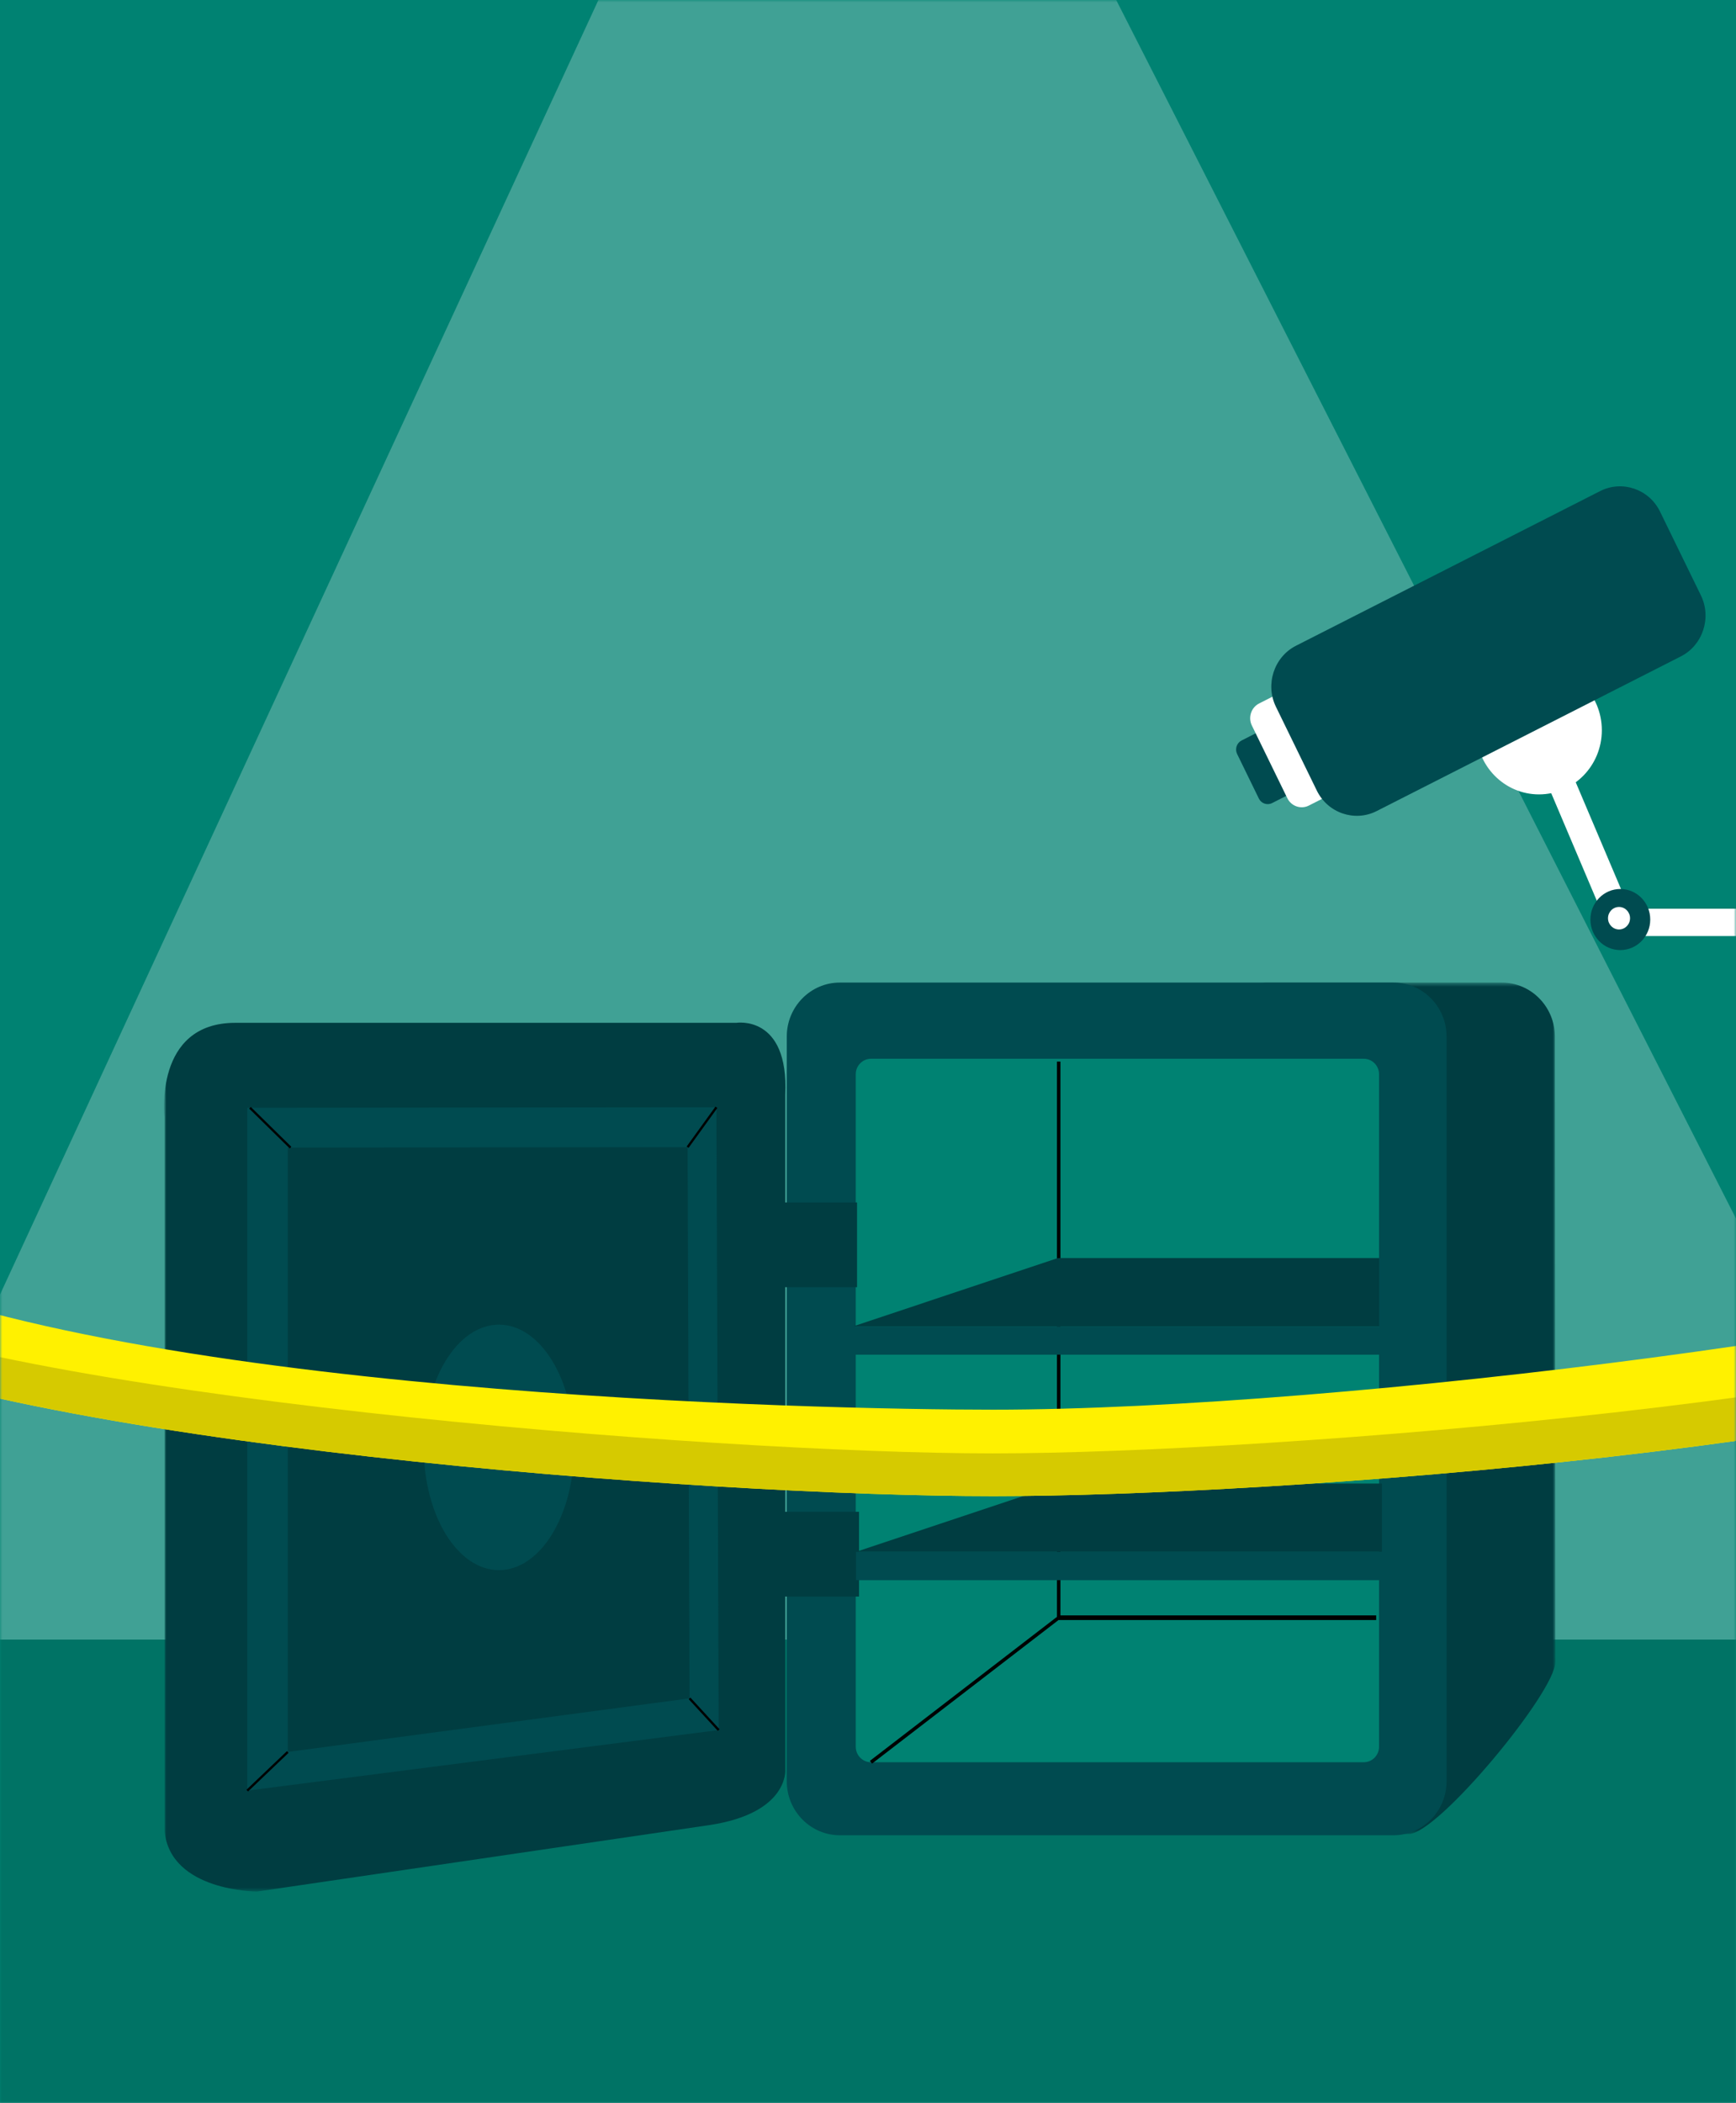 <svg width="375" height="454" viewBox="0 0 375 454" xmlns="http://www.w3.org/2000/svg" xmlns:xlink="http://www.w3.org/1999/xlink"><rect x="0" y="0" width="375" height="454" fill="#808080" stroke="none"/><defs><path id="a" d="M0 454h375V0H0z"/><path id="c" d="M64.073.603H.07v183.82h64.003V.602z"/><path id="e" d="M0 197.397h300.524V1.144H0z"/></defs><g fill="none" fill-rule="evenodd"><mask id="b" fill="#fff"><use xlink:href="#a"/></mask><use fill="#008272" xlink:href="#a"/><path fill="#007365" mask="url(#b)" d="M0 454h375V354H0"/><path fill="#40A195" mask="url(#b)" d="M224.32-33h-79.79L-34.45 354h455.71"/><g mask="url(#b)"><path d="M389.707 202.097h-39.643c-1.152 0-2.195-.698-2.652-1.778l-18.035-42.524 5.302-2.34 17.283 40.744h37.744v5.897z" fill="#FFF"/><path d="M271.933 172.418c.52 1.067 1.804 1.506 2.85.975l3.682-1.87c1.046-.534 1.475-1.842.956-2.91l-4.7-9.63c-.52-1.067-1.803-1.506-2.85-.973l-3.68 1.87c-1.048.532-1.477 1.842-.957 2.91l4.7 9.628z" fill="#004B50"/><path d="M332.445 171.515c7.495 0 13.573-6.203 13.573-13.852 0-7.65-6.078-13.852-13.573-13.852-7.497 0-13.574 6.202-13.574 13.853 0 7.65 6.078 13.852 13.575 13.852zM278.08 172.336c.85 1.74 2.942 2.457 4.648 1.59l6.005-3.05c1.706-.868 2.408-3.005 1.558-4.745l-7.665-15.703c-.848-1.74-2.94-2.457-4.648-1.59l-6.004 3.05c-1.706.87-2.407 3.003-1.558 4.746l7.665 15.703z" fill="#FFF"/><path d="M363.083 141.724c4.745-2.412 6.693-8.346 4.33-13.188l-8.83-18.093c-2.36-4.84-8.178-6.828-12.922-4.418l-65.708 33.394c-4.744 2.41-6.693 8.345-4.33 13.188l8.83 18.09c2.362 4.843 8.178 6.832 12.922 4.42l65.71-33.394zM343.55 198.534c0 3.644 2.892 6.597 6.46 6.597 3.573 0 6.466-2.952 6.466-6.596s-2.893-6.597-6.465-6.597c-3.568 0-6.46 2.953-6.46 6.597" fill="#004B50"/><path d="M347.35 198.248c0 1.342 1.066 2.43 2.382 2.43 1.315 0 2.38-1.088 2.38-2.43s-1.065-2.43-2.38-2.43c-1.316 0-2.38 1.088-2.38 2.43" fill="#FFF"/></g><g transform="translate(35.433 211)" mask="url(#b)"><g transform="translate(236.45 .542)"><mask id="d" fill="#fff"><use xlink:href="#c"/></mask><path d="M52.548.602H.07c6.29 0 11.435 5.225 11.435 11.615v160.516c0 6.388-5.146 11.613-11.434 11.613l32.385.076c6.29 0 31.618-30.635 31.618-37.06l-.09-135.145c0-6.39-5.146-11.615-11.435-11.615" fill="#003D41" mask="url(#d)"/></g><path d="M277.042 173.625c0 6.388-5.147 11.616-11.436 11.616H145.96c-6.29 0-11.435-5.227-11.435-11.615V12.758c0-6.388 5.146-11.613 11.434-11.613h119.646c6.29 0 11.436 5.225 11.436 11.613v160.867z" fill="#004B50"/><path d="M262.462 166.134c0 1.837-1.48 3.342-3.29 3.342h-106.46c-1.812 0-3.292-1.505-3.292-3.342v-145.2c0-1.836 1.48-3.34 3.29-3.34h106.462c1.81 0 3.29 1.504 3.29 3.34v145.2z" fill="#008272"/><mask id="f" fill="#fff"><use xlink:href="#e"/></mask><path fill="#003D41" mask="url(#f)" d="M133.537 66.91H149.7V48.618h-16.163M133.968 133.705h16.162V115.41h-16.162"/><g mask="url(#f)"><path d="M193.26 18.204v120.072" fill="#003D41"/><path d="M193.26 18.204v120.072" stroke="#000" stroke-width=".75"/></g><path fill="#003D41" mask="url(#f)" d="M148.854 75.374h113.633V60.616h-69.384"/><path d="M152.71 169.476l40.55-31.202" stroke="#000" stroke-width=".75" mask="url(#f)"/><path fill="#004B50" mask="url(#f)" d="M148.892 81.483h113.583v-6.11H148.892"/><path d="M193.21 137.535h68.628M149.44 124.066h113.634v-14.758H193.69" fill="#003D41" mask="url(#f)"/><path fill="#004B50" mask="url(#f)" d="M149.48 130.175H263.06v-6.11H149.48"/><path d="M193.26 138.275h68.578" stroke="#000" mask="url(#f)"/><path d="M.104 184.256V30.142s-2.35-20.31 15.29-20.31h108.21s11.386-1.823 10.586 15.53v145.752s.8 9.374-16.468 11.946L20.1 197.397s-18.82 0-19.996-13.14" fill="#003D41" mask="url(#f)"/><path fill="#004B50" mask="url(#f)" d="M17.973 28.176V175.61l101.84-13.08-.49-134.46"/><path fill="#003D41" mask="url(#f)" d="M26.73 36.777V167.26l86.786-11.576-.417-119"/><path d="M27.328 36.777l-8.758-8.602M113.1 36.683l6.223-8.613M113.516 155.684l6.297 6.846M26.73 167.26l-8.758 8.35" stroke="#000" stroke-width=".5" mask="url(#f)"/></g><ellipse fill="#004B50" mask="url(#b)" cx="107.776" cy="312.5" rx="16.24" ry="26.5"/><g mask="url(#b)"><path d="M214.516 323.03c-60.95 0-210.686-10.917-259.535-35.212l8.09-16.77c60.748 30.217 214.924 33.31 251.446 33.31 76.25 0 220.17-18.837 249.264-33.307l8.087 16.77c-48.846 24.293-196.407 35.21-257.35 35.21" fill="#FFF100"/><path d="M468.287 280.394c-41.306 20.974-193.06 33.402-253.864 33.402-60.735 0-214.6-12.4-255.894-33.332l-3.148 6.526-.4.83c48.848 24.295 198.585 35.21 259.534 35.21 60.944 0 208.505-10.915 257.353-35.21l-.38-.785-3.203-6.64" fill="#D6CA00"/></g></g></svg>